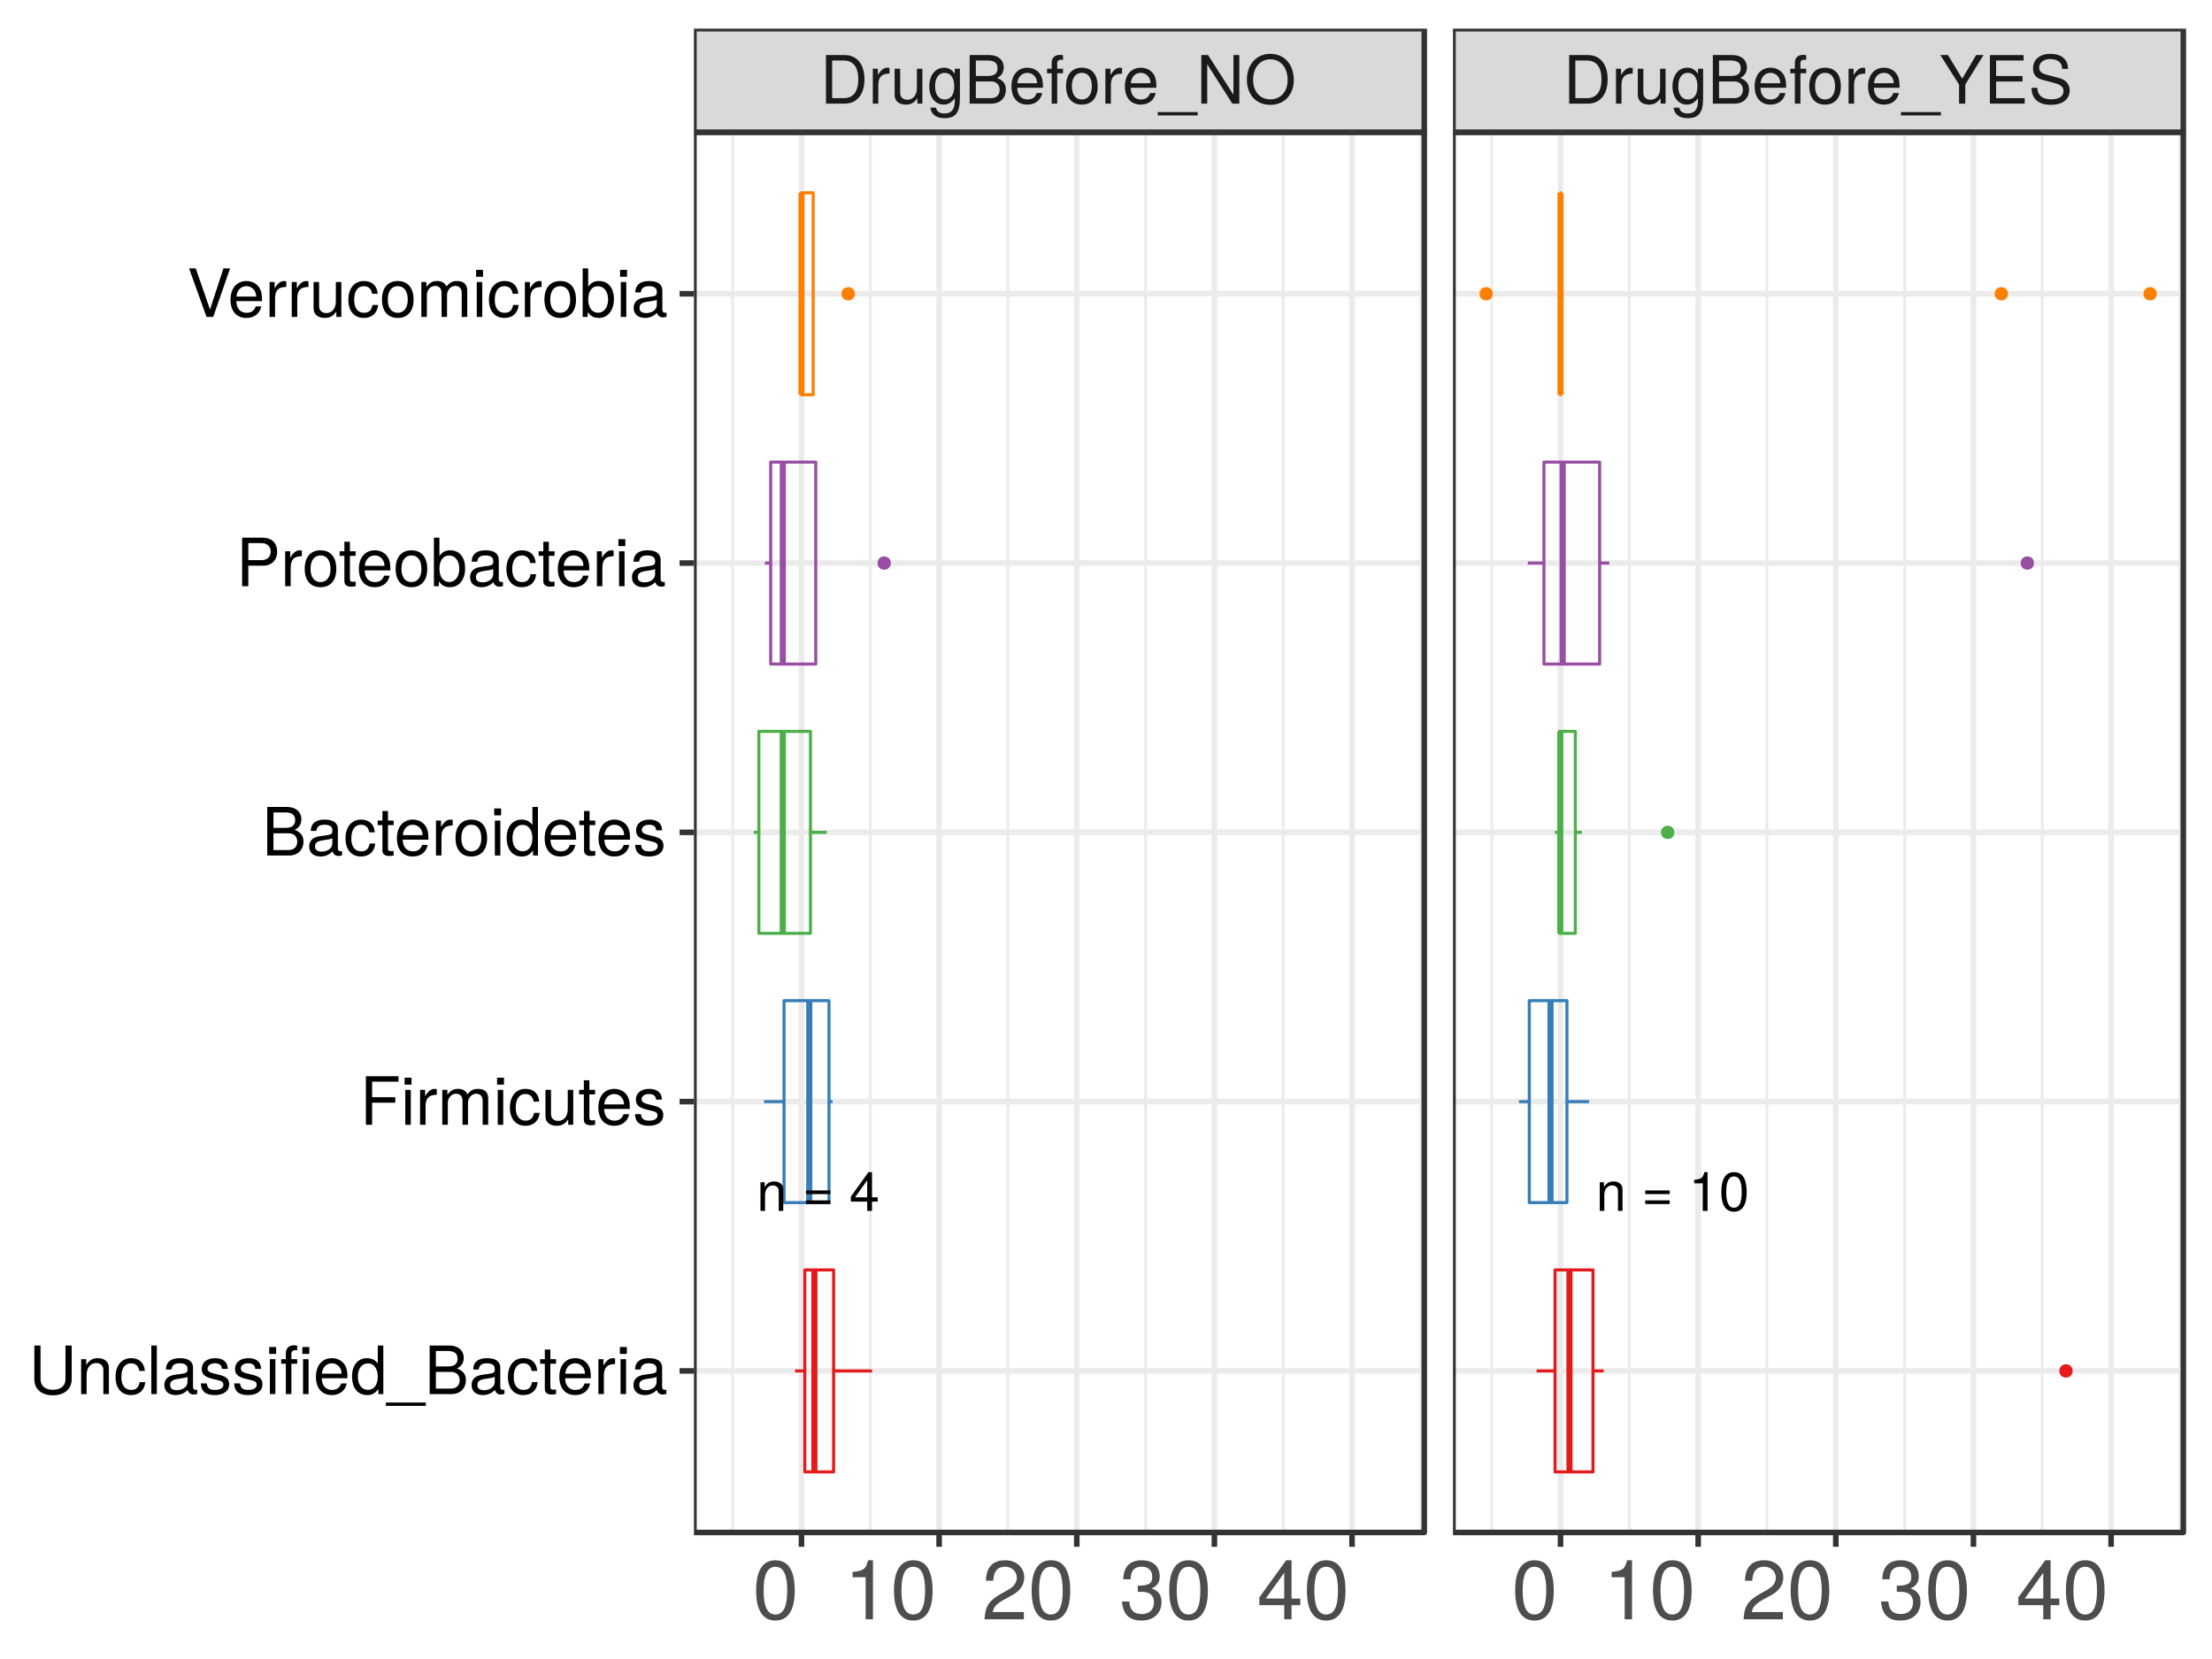 <?xml version="1.0" encoding="UTF-8"?>
<svg xmlns="http://www.w3.org/2000/svg" xmlns:xlink="http://www.w3.org/1999/xlink" width="768pt" height="576pt" viewBox="0 0 768 576" version="1.1">
<defs>
<g>
<symbol overflow="visible" id="glyph0-0">
<path style="stroke:none;" d=""/>
</symbol>
<symbol overflow="visible" id="glyph0-1">
<path style="stroke:none;" d="M 9.234 0 L 9.234 -7.516 C 9.234 -9.156 8 -10.219 6.094 -10.219 C 4.609 -10.219 3.656 -9.656 2.781 -8.266 L 2.781 -9.938 L 1.328 -9.938 L 1.328 0 L 2.906 0 L 2.906 -5.484 C 2.906 -7.516 4 -8.844 5.609 -8.844 C 6.859 -8.844 7.656 -8.078 7.656 -6.891 L 7.656 0 Z M 9.234 0 "/>
</symbol>
<symbol overflow="visible" id="glyph0-2">
<path style="stroke:none;" d=""/>
</symbol>
<symbol overflow="visible" id="glyph0-3">
<path style="stroke:none;" d="M 9.781 -5.828 L 9.781 -7.109 L 1.297 -7.109 L 1.297 -5.828 Z M 9.781 -2.375 L 9.781 -3.656 L 1.297 -3.656 L 1.297 -2.375 Z M 9.781 -2.375 "/>
</symbol>
<symbol overflow="visible" id="glyph0-4">
<path style="stroke:none;" d="M 9.859 -3.219 L 9.859 -4.719 L 7.875 -4.719 L 7.875 -13.453 L 6.641 -13.453 L 0.531 -4.984 L 0.531 -3.219 L 6.203 -3.219 L 6.203 0 L 7.875 0 L 7.875 -3.219 Z M 6.203 -4.719 L 1.984 -4.719 L 6.203 -10.609 Z M 6.203 -4.719 "/>
</symbol>
<symbol overflow="visible" id="glyph0-5">
<path style="stroke:none;" d="M 6.578 0 L 6.578 -13.453 L 5.484 -13.453 C 4.891 -11.375 4.516 -11.094 1.938 -10.781 L 1.938 -9.578 L 4.906 -9.578 L 4.906 0 Z M 6.578 0 "/>
</symbol>
<symbol overflow="visible" id="glyph0-6">
<path style="stroke:none;" d="M 9.625 -6.469 C 9.625 -11.141 8.141 -13.453 5.219 -13.453 C 2.312 -13.453 0.812 -11.094 0.812 -6.578 C 0.812 -2.047 2.328 0.281 5.219 0.281 C 8.062 0.281 9.625 -2.047 9.625 -6.469 Z M 7.906 -6.625 C 7.906 -2.812 7.031 -1.094 5.172 -1.094 C 3.422 -1.094 2.516 -2.891 2.516 -6.562 C 2.516 -10.25 3.422 -11.969 5.219 -11.969 C 7.016 -11.969 7.906 -10.219 7.906 -6.625 Z M 7.906 -6.625 "/>
</symbol>
<symbol overflow="visible" id="glyph1-0">
<path style="stroke:none;" d=""/>
</symbol>
<symbol overflow="visible" id="glyph1-1">
<path style="stroke:none;" d="M 15.422 -8.438 C 15.422 -13.672 12.828 -16.859 8.562 -16.859 L 2.062 -16.859 L 2.062 0 L 8.562 0 C 12.812 0 15.422 -3.188 15.422 -8.438 Z M 13.281 -8.422 C 13.281 -4.156 11.516 -1.891 8.188 -1.891 L 4.203 -1.891 L 4.203 -14.969 L 8.188 -14.969 C 11.516 -14.969 13.281 -12.719 13.281 -8.422 Z M 13.281 -8.422 "/>
</symbol>
<symbol overflow="visible" id="glyph1-2">
<path style="stroke:none;" d="M 7.422 -10.422 L 7.422 -12.391 C 7.094 -12.438 6.938 -12.469 6.688 -12.469 C 5.438 -12.469 4.484 -11.719 3.375 -9.922 L 3.375 -12.125 L 1.625 -12.125 L 1.625 0 L 3.531 0 L 3.531 -6.297 C 3.531 -9.016 4.438 -10.391 7.422 -10.422 Z M 7.422 -10.422 "/>
</symbol>
<symbol overflow="visible" id="glyph1-3">
<path style="stroke:none;" d="M 11.141 0 L 11.141 -12.125 L 9.234 -12.125 L 9.234 -5.438 C 9.234 -2.953 7.938 -1.344 5.922 -1.344 C 4.391 -1.344 3.422 -2.266 3.422 -3.719 L 3.422 -12.125 L 1.5 -12.125 L 1.5 -2.953 C 1.5 -0.953 3 0.344 5.359 0.344 C 7.141 0.344 8.281 -0.281 9.406 -1.875 L 9.406 0 Z M 11.141 0 "/>
</symbol>
<symbol overflow="visible" id="glyph1-4">
<path style="stroke:none;" d="M 11.312 -1.984 L 11.312 -12.125 L 9.531 -12.125 L 9.531 -10.359 C 8.562 -11.797 7.375 -12.469 5.828 -12.469 C 2.75 -12.469 0.672 -9.875 0.672 -5.938 C 0.672 -2.125 2.828 0.344 5.672 0.344 C 7.188 0.344 8.25 -0.297 9.531 -1.828 L 9.531 -1.016 C 9.531 2.203 8.203 3.422 5.969 3.422 C 4.438 3.422 3.266 2.875 3.031 1.391 L 1.062 1.391 C 1.266 3.672 3.047 5.047 5.891 5.047 C 9.688 5.047 11.312 3.359 11.312 -1.984 Z M 9.344 -5.984 C 9.344 -3.094 8.094 -1.438 6.062 -1.438 C 3.953 -1.438 2.688 -3.125 2.688 -6.062 C 2.688 -8.969 3.984 -10.688 6.031 -10.688 C 8.109 -10.688 9.344 -8.922 9.344 -5.984 Z M 9.344 -5.984 "/>
</symbol>
<symbol overflow="visible" id="glyph1-5">
<path style="stroke:none;" d="M 14.406 -4.812 C 14.406 -6.844 13.484 -8.078 11.328 -8.906 C 12.859 -9.625 13.672 -10.875 13.672 -12.578 C 13.672 -15.031 11.859 -16.859 8.672 -16.859 L 1.828 -16.859 L 1.828 0 L 9.438 0 C 12.469 0 14.406 -2.031 14.406 -4.812 Z M 11.516 -12.281 C 11.516 -10.562 10.516 -9.594 8.141 -9.594 L 3.984 -9.594 L 3.984 -14.969 L 8.141 -14.969 C 10.516 -14.969 11.516 -13.984 11.516 -12.281 Z M 12.25 -4.781 C 12.25 -3.172 11.266 -1.891 9.234 -1.891 L 3.984 -1.891 L 3.984 -7.703 L 9.234 -7.703 C 11.266 -7.703 12.25 -6.422 12.25 -4.781 Z M 12.25 -4.781 "/>
</symbol>
<symbol overflow="visible" id="glyph1-6">
<path style="stroke:none;" d="M 11.859 -5.5 C 11.859 -7.266 11.719 -8.375 11.375 -9.266 C 10.594 -11.266 8.734 -12.469 6.469 -12.469 C 3.094 -12.469 0.922 -9.969 0.922 -5.984 C 0.922 -2.016 3.031 0.344 6.422 0.344 C 9.203 0.344 11.125 -1.219 11.609 -3.672 L 9.672 -3.672 C 9.141 -2.078 8.047 -1.438 6.5 -1.438 C 4.484 -1.438 2.984 -2.734 2.938 -5.5 Z M 9.812 -7.219 C 9.812 -7.219 9.812 -7.125 9.781 -7.078 L 2.984 -7.078 C 3.141 -9.234 4.516 -10.688 6.453 -10.688 C 8.344 -10.688 9.812 -9.109 9.812 -7.219 Z M 9.812 -7.219 "/>
</symbol>
<symbol overflow="visible" id="glyph1-7">
<path style="stroke:none;" d="M 5.969 -10.547 L 5.969 -12.125 L 3.953 -12.125 L 3.953 -14.016 C 3.953 -14.828 4.422 -15.234 5.297 -15.234 C 5.453 -15.234 5.531 -15.234 5.969 -15.219 L 5.969 -16.812 C 5.531 -16.906 5.266 -16.922 4.875 -16.922 C 3.094 -16.922 2.031 -15.906 2.031 -14.172 L 2.031 -12.125 L 0.422 -12.125 L 0.422 -10.547 L 2.031 -10.547 L 2.031 0 L 3.953 0 L 3.953 -10.547 Z M 5.969 -10.547 "/>
</symbol>
<symbol overflow="visible" id="glyph1-8">
<path style="stroke:none;" d="M 11.797 -5.969 C 11.797 -10.156 9.781 -12.469 6.297 -12.469 C 2.891 -12.469 0.828 -10.125 0.828 -6.062 C 0.828 -1.984 2.875 0.344 6.312 0.344 C 9.719 0.344 11.797 -1.984 11.797 -5.969 Z M 9.781 -5.984 C 9.781 -3.141 8.438 -1.438 6.312 -1.438 C 4.156 -1.438 2.844 -3.125 2.844 -6.062 C 2.844 -8.969 4.156 -10.688 6.312 -10.688 C 8.484 -10.688 9.781 -9 9.781 -5.984 Z M 9.781 -5.984 "/>
</symbol>
<symbol overflow="visible" id="glyph1-9">
<path style="stroke:none;" d="M 13.359 4.094 L 13.359 2.938 L -0.516 2.938 L -0.516 4.094 Z M 13.359 4.094 "/>
</symbol>
<symbol overflow="visible" id="glyph1-10">
<path style="stroke:none;" d="M 14.938 0 L 14.938 -16.859 L 12.906 -16.859 L 12.906 -3.078 L 4.094 -16.859 L 1.75 -16.859 L 1.75 0 L 3.797 0 L 3.797 -13.672 L 12.516 0 Z M 14.938 0 "/>
</symbol>
<symbol overflow="visible" id="glyph1-11">
<path style="stroke:none;" d="M 17.156 -8.156 C 17.156 -13.594 13.938 -17.281 9 -17.281 C 4.156 -17.281 0.875 -13.578 0.875 -8.297 C 0.875 -3.031 4.156 0.422 9.016 0.422 C 13.969 0.422 17.156 -3.219 17.156 -8.156 Z M 15.016 -8.203 C 15.016 -4.141 12.578 -1.484 9.016 -1.484 C 5.438 -1.484 3.031 -4.141 3.031 -8.297 C 3.031 -12.469 5.438 -15.375 9 -15.375 C 12.656 -15.375 15.016 -12.469 15.016 -8.203 Z M 15.016 -8.203 "/>
</symbol>
<symbol overflow="visible" id="glyph1-12">
<path style="stroke:none;" d="M 15.281 -16.859 L 12.719 -16.859 L 7.906 -8.656 L 2.953 -16.859 L 0.297 -16.859 L 6.797 -6.609 L 6.797 0 L 8.953 0 L 8.953 -6.609 Z M 15.281 -16.859 "/>
</symbol>
<symbol overflow="visible" id="glyph1-13">
<path style="stroke:none;" d="M 14.172 0 L 14.172 -1.891 L 4.234 -1.891 L 4.234 -7.672 L 13.406 -7.672 L 13.406 -9.578 L 4.234 -9.578 L 4.234 -14.969 L 13.766 -14.969 L 13.766 -16.859 L 2.078 -16.859 L 2.078 0 Z M 14.172 0 "/>
</symbol>
<symbol overflow="visible" id="glyph1-14">
<path style="stroke:none;" d="M 14.359 -4.625 C 14.359 -6.703 13.062 -8.234 10.781 -8.859 L 6.547 -9.984 C 4.516 -10.516 3.766 -11.188 3.766 -12.484 C 3.766 -14.203 5.266 -15.469 7.531 -15.469 C 10.219 -15.469 11.75 -14.25 11.75 -12.047 L 13.781 -12.047 C 13.781 -15.359 11.5 -17.281 7.609 -17.281 C 3.906 -17.281 1.625 -15.234 1.625 -12.188 C 1.625 -10.125 2.703 -8.828 4.922 -8.25 L 9.109 -7.141 C 11.234 -6.594 12.203 -5.734 12.203 -4.422 C 12.203 -2.562 10.828 -1.484 7.906 -1.484 C 4.719 -1.484 3.141 -3.078 3.141 -5.484 L 1.109 -5.484 C 1.109 -1.5 3.797 0.422 7.766 0.422 C 12.047 0.422 14.359 -1.625 14.359 -4.625 Z M 14.359 -4.625 "/>
</symbol>
<symbol overflow="visible" id="glyph1-15">
<path style="stroke:none;" d="M 14.922 -5.141 L 14.922 -16.859 L 12.766 -16.859 L 12.766 -5.141 C 12.766 -2.875 11.125 -1.484 8.422 -1.484 C 5.891 -1.484 4.109 -2.688 4.109 -5.141 L 4.109 -16.859 L 1.969 -16.859 L 1.969 -5.141 C 1.969 -1.719 4.422 0.422 8.422 0.422 C 12.375 0.422 14.922 -1.75 14.922 -5.141 Z M 14.922 -5.141 "/>
</symbol>
<symbol overflow="visible" id="glyph1-16">
<path style="stroke:none;" d="M 11.266 0 L 11.266 -9.156 C 11.266 -11.172 9.766 -12.469 7.422 -12.469 C 5.625 -12.469 4.469 -11.766 3.406 -10.078 L 3.406 -12.125 L 1.625 -12.125 L 1.625 0 L 3.531 0 L 3.531 -6.688 C 3.531 -9.156 4.875 -10.781 6.844 -10.781 C 8.375 -10.781 9.344 -9.844 9.344 -8.391 L 9.344 0 Z M 11.266 0 "/>
</symbol>
<symbol overflow="visible" id="glyph1-17">
<path style="stroke:none;" d="M 11.031 -4.156 L 9.094 -4.156 C 8.766 -2.219 7.766 -1.438 6.125 -1.438 C 4 -1.438 2.734 -3.078 2.734 -5.938 C 2.734 -8.969 3.984 -10.688 6.078 -10.688 C 7.703 -10.688 8.719 -9.734 8.953 -8.047 L 10.891 -8.047 C 10.656 -11 8.812 -12.469 6.109 -12.469 C 2.844 -12.469 0.719 -9.969 0.719 -5.938 C 0.719 -2.031 2.797 0.344 6.078 0.344 C 8.969 0.344 10.797 -1.391 11.031 -4.156 Z M 11.031 -4.156 "/>
</symbol>
<symbol overflow="visible" id="glyph1-18">
<path style="stroke:none;" d="M 3.484 0 L 3.484 -16.859 L 1.578 -16.859 L 1.578 0 Z M 3.484 0 "/>
</symbol>
<symbol overflow="visible" id="glyph1-19">
<path style="stroke:none;" d="M 12.375 -0.047 L 12.375 -1.5 C 12.156 -1.453 12.078 -1.453 11.953 -1.453 C 11.281 -1.453 10.922 -1.797 10.922 -2.406 L 10.922 -9.156 C 10.922 -11.312 9.344 -12.469 6.359 -12.469 C 3.422 -12.469 1.625 -11.328 1.5 -8.531 L 3.453 -8.531 C 3.609 -10.016 4.484 -10.688 6.297 -10.688 C 8.031 -10.688 9 -10.031 9 -8.875 L 9 -8.375 C 9 -7.562 8.516 -7.219 6.984 -7.031 C 4.25 -6.688 3.844 -6.594 3.094 -6.297 C 1.688 -5.719 0.969 -4.625 0.969 -3.141 C 0.969 -0.953 2.5 0.344 4.953 0.344 C 6.5 0.344 8 -0.297 9.062 -1.438 C 9.266 -0.516 10.109 0.156 11.047 0.156 C 11.453 0.156 11.75 0.109 12.375 -0.047 Z M 9 -4.188 C 9 -2.453 7.234 -1.344 5.359 -1.344 C 3.859 -1.344 2.984 -1.875 2.984 -3.188 C 2.984 -4.469 3.844 -5.016 5.891 -5.312 C 7.938 -5.594 8.344 -5.688 9 -5.984 Z M 9 -4.188 "/>
</symbol>
<symbol overflow="visible" id="glyph1-20">
<path style="stroke:none;" d="M 10.609 -3.406 C 10.609 -5.203 9.594 -6.109 7.188 -6.688 L 5.344 -7.125 C 3.766 -7.5 3.094 -8 3.094 -8.859 C 3.094 -9.969 4.094 -10.688 5.672 -10.688 C 7.219 -10.688 8.047 -10.016 8.094 -8.734 L 10.125 -8.734 C 10.109 -11.125 8.531 -12.469 5.734 -12.469 C 2.906 -12.469 1.094 -11 1.094 -8.766 C 1.094 -6.875 2.062 -5.969 4.922 -5.266 L 6.734 -4.828 C 8.078 -4.516 8.609 -4.109 8.609 -3.234 C 8.609 -2.109 7.469 -1.438 5.781 -1.438 C 4.047 -1.438 3.078 -1.844 2.828 -3.703 L 0.781 -3.703 C 0.875 -0.906 2.453 0.344 5.625 0.344 C 8.672 0.344 10.609 -1.062 10.609 -3.406 Z M 10.609 -3.406 "/>
</symbol>
<symbol overflow="visible" id="glyph1-21">
<path style="stroke:none;" d="M 3.531 0 L 3.531 -12.125 L 1.625 -12.125 L 1.625 0 Z M 3.797 -13.938 L 3.797 -16.344 L 1.391 -16.344 L 1.391 -13.938 Z M 3.797 -13.938 "/>
</symbol>
<symbol overflow="visible" id="glyph1-22">
<path style="stroke:none;" d="M 5.969 -10.547 L 5.969 -12.125 L 3.953 -12.125 L 3.953 -14.016 C 3.953 -14.828 4.422 -15.234 5.297 -15.234 C 5.453 -15.234 5.531 -15.234 5.969 -15.219 L 5.969 -16.812 C 5.531 -16.906 5.266 -16.922 4.875 -16.922 C 3.094 -16.922 2.031 -15.906 2.031 -14.172 L 2.031 -12.125 L 0.422 -12.125 L 0.422 -10.547 L 2.031 -10.547 L 2.031 0 L 3.953 0 L 3.953 -10.547 Z M 9.922 0 L 9.922 -12.125 L 8 -12.125 L 8 0 Z M 10.172 -13.938 L 10.172 -16.344 L 7.766 -16.344 L 7.766 -13.938 Z M 10.172 -13.938 "/>
</symbol>
<symbol overflow="visible" id="glyph1-23">
<path style="stroke:none;" d="M 11.453 0 L 11.453 -16.859 L 9.531 -16.859 L 9.531 -10.594 C 8.719 -11.812 7.422 -12.469 5.797 -12.469 C 2.656 -12.469 0.594 -10.031 0.594 -6.172 C 0.594 -2.078 2.609 0.344 5.875 0.344 C 7.531 0.344 8.688 -0.281 9.734 -1.781 L 9.734 0 Z M 9.531 -6.016 C 9.531 -3.219 8.188 -1.453 6.156 -1.453 C 4.031 -1.453 2.609 -3.234 2.609 -6.062 C 2.609 -8.875 4.031 -10.656 6.125 -10.656 C 8.203 -10.656 9.531 -8.812 9.531 -6.016 Z M 9.531 -6.016 "/>
</symbol>
<symbol overflow="visible" id="glyph1-24">
<path style="stroke:none;" d="M 5.875 0 L 5.875 -1.625 C 5.625 -1.547 5.312 -1.531 4.953 -1.531 C 4.109 -1.531 3.891 -1.75 3.891 -2.609 L 3.891 -10.547 L 5.875 -10.547 L 5.875 -12.125 L 3.891 -12.125 L 3.891 -15.453 L 1.969 -15.453 L 1.969 -12.125 L 0.328 -12.125 L 0.328 -10.547 L 1.969 -10.547 L 1.969 -1.75 C 1.969 -0.531 2.797 0.156 4.297 0.156 C 4.766 0.156 5.219 0.109 5.875 0 Z M 5.875 0 "/>
</symbol>
<symbol overflow="visible" id="glyph1-25">
<path style="stroke:none;" d="M 13.391 -14.969 L 13.391 -16.859 L 2.078 -16.859 L 2.078 0 L 4.234 0 L 4.234 -7.672 L 12.281 -7.672 L 12.281 -9.578 L 4.234 -9.578 L 4.234 -14.969 Z M 13.391 -14.969 "/>
</symbol>
<symbol overflow="visible" id="glyph1-26">
<path style="stroke:none;" d="M 17.578 0 L 17.578 -9.094 C 17.578 -11.266 16.375 -12.469 14.109 -12.469 C 12.484 -12.469 11.516 -11.984 10.391 -10.609 C 9.672 -11.906 8.688 -12.469 7.125 -12.469 C 5.5 -12.469 4.438 -11.859 3.406 -10.406 L 3.406 -12.125 L 1.641 -12.125 L 1.641 0 L 3.562 0 L 3.562 -7.609 C 3.562 -9.359 4.828 -10.781 6.406 -10.781 C 7.844 -10.781 8.656 -9.891 8.656 -8.344 L 8.656 0 L 10.562 0 L 10.562 -7.609 C 10.562 -9.359 11.859 -10.781 13.438 -10.781 C 14.844 -10.781 15.656 -9.875 15.656 -8.344 L 15.656 0 Z M 17.578 0 "/>
</symbol>
<symbol overflow="visible" id="glyph1-27">
<path style="stroke:none;" d="M 14.266 -11.906 C 14.266 -15.078 12.391 -16.859 9.062 -16.859 L 2.109 -16.859 L 2.109 0 L 4.25 0 L 4.25 -7.141 L 9.547 -7.141 C 12.328 -7.141 14.266 -9.109 14.266 -11.906 Z M 12.031 -12 C 12.031 -10.156 10.797 -9.047 8.734 -9.047 L 4.25 -9.047 L 4.25 -14.969 L 8.734 -14.969 C 10.797 -14.969 12.031 -13.859 12.031 -12 Z M 12.031 -12 "/>
</symbol>
<symbol overflow="visible" id="glyph1-28">
<path style="stroke:none;" d="M 12.094 -6.203 C 12.094 -10.125 10.109 -12.469 6.922 -12.469 C 5.25 -12.469 4.062 -11.844 3.172 -10.469 L 3.172 -16.859 L 1.25 -16.859 L 1.25 0 L 2.984 0 L 2.984 -1.734 C 3.906 -0.328 5.141 0.344 6.828 0.344 C 10.016 0.344 12.094 -2.266 12.094 -6.203 Z M 10.078 -6.078 C 10.078 -3.328 8.656 -1.453 6.547 -1.453 C 4.516 -1.453 3.172 -3.312 3.172 -6.062 C 3.172 -8.906 4.516 -10.75 6.547 -10.656 C 8.688 -10.656 10.078 -8.781 10.078 -6.078 Z M 10.078 -6.078 "/>
</symbol>
<symbol overflow="visible" id="glyph1-29">
<path style="stroke:none;" d="M 14.922 -16.859 L 12.625 -16.859 L 7.953 -2.594 L 3 -16.859 L 0.688 -16.859 L 6.75 0 L 9.062 0 Z M 14.922 -16.859 "/>
</symbol>
<symbol overflow="visible" id="glyph2-0">
<path style="stroke:none;" d=""/>
</symbol>
<symbol overflow="visible" id="glyph2-1">
<path style="stroke:none;" d="M 14.656 -9.859 C 14.656 -16.969 12.406 -20.5 7.953 -20.5 C 3.531 -20.5 1.25 -16.906 1.25 -10.031 C 1.25 -3.125 3.562 0.438 7.953 0.438 C 12.281 0.438 14.656 -3.125 14.656 -9.859 Z M 12.047 -10.094 C 12.047 -4.281 10.719 -1.672 7.891 -1.672 C 5.203 -1.672 3.844 -4.391 3.844 -10 C 3.844 -15.609 5.203 -18.234 7.953 -18.234 C 10.703 -18.234 12.047 -15.578 12.047 -10.094 Z M 12.047 -10.094 "/>
</symbol>
<symbol overflow="visible" id="glyph2-2">
<path style="stroke:none;" d="M 10.031 0 L 10.031 -20.5 L 8.359 -20.5 C 7.453 -17.344 6.875 -16.906 2.953 -16.422 L 2.953 -14.594 L 7.484 -14.594 L 7.484 0 Z M 10.031 0 "/>
</symbol>
<symbol overflow="visible" id="glyph2-3">
<path style="stroke:none;" d="M 14.766 -14.484 C 14.766 -17.953 12.078 -20.5 8.203 -20.5 C 4.016 -20.5 1.594 -18.359 1.453 -13.391 L 3.984 -13.391 C 4.188 -16.828 5.609 -18.266 8.125 -18.266 C 10.438 -18.266 12.172 -16.625 12.172 -14.422 C 12.172 -12.812 11.219 -11.422 9.391 -10.375 L 6.734 -8.875 C 2.453 -6.453 1.219 -4.516 0.984 0 L 14.625 0 L 14.625 -2.516 L 3.844 -2.516 C 4.109 -4.188 5.031 -5.266 7.547 -6.734 L 10.438 -8.297 C 13.297 -9.828 14.766 -11.969 14.766 -14.484 Z M 14.766 -14.484 "/>
</symbol>
<symbol overflow="visible" id="glyph2-4">
<path style="stroke:none;" d="M 14.625 -5.953 C 14.625 -8.438 13.609 -9.891 11.156 -10.719 C 13.062 -11.469 14.016 -12.812 14.016 -14.859 C 14.016 -18.391 11.672 -20.5 7.781 -20.5 C 3.641 -20.5 1.453 -18.234 1.359 -13.875 L 3.906 -13.875 C 3.953 -16.906 5.203 -18.266 7.812 -18.266 C 10.062 -18.266 11.422 -16.938 11.422 -14.766 C 11.422 -12.578 10.469 -11.672 6.391 -11.672 L 6.391 -9.547 L 7.781 -9.547 C 10.578 -9.547 12.031 -8.203 12.031 -5.922 C 12.031 -3.359 10.438 -1.828 7.781 -1.828 C 5 -1.828 3.641 -3.203 3.469 -6.188 L 0.922 -6.188 C 1.25 -1.625 3.5 0.438 7.688 0.438 C 11.906 0.438 14.625 -2.078 14.625 -5.953 Z M 14.625 -5.953 "/>
</symbol>
<symbol overflow="visible" id="glyph2-5">
<path style="stroke:none;" d="M 15.031 -4.922 L 15.031 -7.203 L 12 -7.203 L 12 -20.5 L 10.125 -20.5 L 0.812 -7.609 L 0.812 -4.922 L 9.453 -4.922 L 9.453 0 L 12 0 L 12 -4.922 Z M 9.453 -7.203 L 3.031 -7.203 L 9.453 -16.156 Z M 9.453 -7.203 "/>
</symbol>
</g>
<clipPath id="clip1">
  <path d="M 240.93 45.902 L 495 45.902 L 495 533 L 240.93 533 Z M 240.93 45.902 "/>
</clipPath>
<clipPath id="clip2">
  <path d="M 253 45.902 L 255 45.902 L 255 533 L 253 533 Z M 253 45.902 "/>
</clipPath>
<clipPath id="clip3">
  <path d="M 301 45.902 L 303 45.902 L 303 533 L 301 533 Z M 301 45.902 "/>
</clipPath>
<clipPath id="clip4">
  <path d="M 349 45.902 L 351 45.902 L 351 533 L 349 533 Z M 349 45.902 "/>
</clipPath>
<clipPath id="clip5">
  <path d="M 397 45.902 L 399 45.902 L 399 533 L 397 533 Z M 397 45.902 "/>
</clipPath>
<clipPath id="clip6">
  <path d="M 445 45.902 L 447 45.902 L 447 533 L 445 533 Z M 445 45.902 "/>
</clipPath>
<clipPath id="clip7">
  <path d="M 492 45.902 L 494 45.902 L 494 533 L 492 533 Z M 492 45.902 "/>
</clipPath>
<clipPath id="clip8">
  <path d="M 240.93 475 L 495.504 475 L 495.504 477 L 240.93 477 Z M 240.93 475 "/>
</clipPath>
<clipPath id="clip9">
  <path d="M 240.93 381 L 495.504 381 L 495.504 384 L 240.93 384 Z M 240.93 381 "/>
</clipPath>
<clipPath id="clip10">
  <path d="M 240.93 288 L 495.504 288 L 495.504 290 L 240.93 290 Z M 240.93 288 "/>
</clipPath>
<clipPath id="clip11">
  <path d="M 240.93 194 L 495.504 194 L 495.504 197 L 240.93 197 Z M 240.93 194 "/>
</clipPath>
<clipPath id="clip12">
  <path d="M 240.93 101 L 495.504 101 L 495.504 103 L 240.93 103 Z M 240.93 101 "/>
</clipPath>
<clipPath id="clip13">
  <path d="M 277 45.902 L 280 45.902 L 280 533.07 L 277 533.07 Z M 277 45.902 "/>
</clipPath>
<clipPath id="clip14">
  <path d="M 325 45.902 L 328 45.902 L 328 533.07 L 325 533.07 Z M 325 45.902 "/>
</clipPath>
<clipPath id="clip15">
  <path d="M 372 45.902 L 375 45.902 L 375 533.07 L 372 533.07 Z M 372 45.902 "/>
</clipPath>
<clipPath id="clip16">
  <path d="M 420 45.902 L 423 45.902 L 423 533.07 L 420 533.07 Z M 420 45.902 "/>
</clipPath>
<clipPath id="clip17">
  <path d="M 468 45.902 L 471 45.902 L 471 533.07 L 468 533.07 Z M 468 45.902 "/>
</clipPath>
<clipPath id="clip18">
  <path d="M 240.93 45.902 L 495.504 45.902 L 495.504 533.07 L 240.93 533.07 Z M 240.93 45.902 "/>
</clipPath>
<clipPath id="clip19">
  <path d="M 504.465 45.902 L 759 45.902 L 759 533 L 504.465 533 Z M 504.465 45.902 "/>
</clipPath>
<clipPath id="clip20">
  <path d="M 517 45.902 L 519 45.902 L 519 533 L 517 533 Z M 517 45.902 "/>
</clipPath>
<clipPath id="clip21">
  <path d="M 565 45.902 L 567 45.902 L 567 533 L 565 533 Z M 565 45.902 "/>
</clipPath>
<clipPath id="clip22">
  <path d="M 613 45.902 L 614 45.902 L 614 533 L 613 533 Z M 613 45.902 "/>
</clipPath>
<clipPath id="clip23">
  <path d="M 660 45.902 L 662 45.902 L 662 533 L 660 533 Z M 660 45.902 "/>
</clipPath>
<clipPath id="clip24">
  <path d="M 708 45.902 L 710 45.902 L 710 533 L 708 533 Z M 708 45.902 "/>
</clipPath>
<clipPath id="clip25">
  <path d="M 756 45.902 L 758 45.902 L 758 533 L 756 533 Z M 756 45.902 "/>
</clipPath>
<clipPath id="clip26">
  <path d="M 504.465 475 L 759.039 475 L 759.039 477 L 504.465 477 Z M 504.465 475 "/>
</clipPath>
<clipPath id="clip27">
  <path d="M 504.465 381 L 759.039 381 L 759.039 384 L 504.465 384 Z M 504.465 381 "/>
</clipPath>
<clipPath id="clip28">
  <path d="M 504.465 288 L 759.039 288 L 759.039 290 L 504.465 290 Z M 504.465 288 "/>
</clipPath>
<clipPath id="clip29">
  <path d="M 504.465 194 L 759.039 194 L 759.039 197 L 504.465 197 Z M 504.465 194 "/>
</clipPath>
<clipPath id="clip30">
  <path d="M 504.465 101 L 759.039 101 L 759.039 103 L 504.465 103 Z M 504.465 101 "/>
</clipPath>
<clipPath id="clip31">
  <path d="M 540 45.902 L 543 45.902 L 543 533.07 L 540 533.07 Z M 540 45.902 "/>
</clipPath>
<clipPath id="clip32">
  <path d="M 588 45.902 L 591 45.902 L 591 533.07 L 588 533.07 Z M 588 45.902 "/>
</clipPath>
<clipPath id="clip33">
  <path d="M 636 45.902 L 639 45.902 L 639 533.07 L 636 533.07 Z M 636 45.902 "/>
</clipPath>
<clipPath id="clip34">
  <path d="M 684 45.902 L 687 45.902 L 687 533.07 L 684 533.07 Z M 684 45.902 "/>
</clipPath>
<clipPath id="clip35">
  <path d="M 731 45.902 L 734 45.902 L 734 533.07 L 731 533.07 Z M 731 45.902 "/>
</clipPath>
<clipPath id="clip36">
  <path d="M 504.465 45.902 L 759.039 45.902 L 759.039 533.07 L 504.465 533.07 Z M 504.465 45.902 "/>
</clipPath>
<clipPath id="clip37">
  <path d="M 240.93 9.961 L 495 9.961 L 495 46 L 240.93 46 Z M 240.93 9.961 "/>
</clipPath>
<clipPath id="clip38">
  <path d="M 240.93 9.961 L 495.504 9.961 L 495.504 46.902 L 240.93 46.902 Z M 240.93 9.961 "/>
</clipPath>
<clipPath id="clip39">
  <path d="M 504.465 9.961 L 759 9.961 L 759 46 L 504.465 46 Z M 504.465 9.961 "/>
</clipPath>
<clipPath id="clip40">
  <path d="M 504.465 9.961 L 759.039 9.961 L 759.039 46.902 L 504.465 46.902 Z M 504.465 9.961 "/>
</clipPath>
</defs>
<g id="surface5934">
<rect x="0" y="0" width="768" height="576" style="fill:rgb(100%,100%,100%);fill-opacity:1;stroke:none;"/>
<rect x="0" y="0" width="768" height="576" style="fill:rgb(100%,100%,100%);fill-opacity:1;stroke:none;"/>
<path style="fill:none;stroke-width:1.94;stroke-linecap:round;stroke-linejoin:round;stroke:rgb(100%,100%,100%);stroke-opacity:1;stroke-miterlimit:10;" d="M 0 576 L 768 576 L 768 0 L 0 0 Z M 0 576 "/>
<g clip-path="url(#clip1)" clip-rule="nonzero">
<path style=" stroke:none;fill-rule:nonzero;fill:rgb(100%,100%,100%);fill-opacity:1;" d="M 240.93 532.07 L 494.504 532.07 L 494.504 45.902 L 240.93 45.902 Z M 240.93 532.07 "/>
</g>
<g clip-path="url(#clip2)" clip-rule="nonzero">
<path style="fill:none;stroke-width:0.97;stroke-linecap:butt;stroke-linejoin:round;stroke:rgb(92.157%,92.157%,92.157%);stroke-opacity:1;stroke-miterlimit:10;" d="M 254.383 532.07 L 254.383 45.902 "/>
</g>
<g clip-path="url(#clip3)" clip-rule="nonzero">
<path style="fill:none;stroke-width:0.97;stroke-linecap:butt;stroke-linejoin:round;stroke:rgb(92.157%,92.157%,92.157%);stroke-opacity:1;stroke-miterlimit:10;" d="M 302.172 532.07 L 302.172 45.902 "/>
</g>
<g clip-path="url(#clip4)" clip-rule="nonzero">
<path style="fill:none;stroke-width:0.97;stroke-linecap:butt;stroke-linejoin:round;stroke:rgb(92.157%,92.157%,92.157%);stroke-opacity:1;stroke-miterlimit:10;" d="M 349.957 532.07 L 349.957 45.902 "/>
</g>
<g clip-path="url(#clip5)" clip-rule="nonzero">
<path style="fill:none;stroke-width:0.97;stroke-linecap:butt;stroke-linejoin:round;stroke:rgb(92.157%,92.157%,92.157%);stroke-opacity:1;stroke-miterlimit:10;" d="M 397.742 532.07 L 397.742 45.902 "/>
</g>
<g clip-path="url(#clip6)" clip-rule="nonzero">
<path style="fill:none;stroke-width:0.97;stroke-linecap:butt;stroke-linejoin:round;stroke:rgb(92.157%,92.157%,92.157%);stroke-opacity:1;stroke-miterlimit:10;" d="M 445.531 532.07 L 445.531 45.902 "/>
</g>
<g clip-path="url(#clip7)" clip-rule="nonzero">
<path style="fill:none;stroke-width:0.97;stroke-linecap:butt;stroke-linejoin:round;stroke:rgb(92.157%,92.157%,92.157%);stroke-opacity:1;stroke-miterlimit:10;" d="M 493.316 532.07 L 493.316 45.902 "/>
</g>
<g clip-path="url(#clip8)" clip-rule="nonzero">
<path style="fill:none;stroke-width:1.94;stroke-linecap:butt;stroke-linejoin:round;stroke:rgb(92.157%,92.157%,92.157%);stroke-opacity:1;stroke-miterlimit:10;" d="M 240.93 475.977 L 494.5 475.977 "/>
</g>
<g clip-path="url(#clip9)" clip-rule="nonzero">
<path style="fill:none;stroke-width:1.94;stroke-linecap:butt;stroke-linejoin:round;stroke:rgb(92.157%,92.157%,92.157%);stroke-opacity:1;stroke-miterlimit:10;" d="M 240.93 382.48 L 494.5 382.48 "/>
</g>
<g clip-path="url(#clip10)" clip-rule="nonzero">
<path style="fill:none;stroke-width:1.94;stroke-linecap:butt;stroke-linejoin:round;stroke:rgb(92.157%,92.157%,92.157%);stroke-opacity:1;stroke-miterlimit:10;" d="M 240.93 288.988 L 494.5 288.988 "/>
</g>
<g clip-path="url(#clip11)" clip-rule="nonzero">
<path style="fill:none;stroke-width:1.94;stroke-linecap:butt;stroke-linejoin:round;stroke:rgb(92.157%,92.157%,92.157%);stroke-opacity:1;stroke-miterlimit:10;" d="M 240.93 195.492 L 494.5 195.492 "/>
</g>
<g clip-path="url(#clip12)" clip-rule="nonzero">
<path style="fill:none;stroke-width:1.94;stroke-linecap:butt;stroke-linejoin:round;stroke:rgb(92.157%,92.157%,92.157%);stroke-opacity:1;stroke-miterlimit:10;" d="M 240.93 102 L 494.5 102 "/>
</g>
<g clip-path="url(#clip13)" clip-rule="nonzero">
<path style="fill:none;stroke-width:1.94;stroke-linecap:butt;stroke-linejoin:round;stroke:rgb(92.157%,92.157%,92.157%);stroke-opacity:1;stroke-miterlimit:10;" d="M 278.277 532.07 L 278.277 45.902 "/>
</g>
<g clip-path="url(#clip14)" clip-rule="nonzero">
<path style="fill:none;stroke-width:1.94;stroke-linecap:butt;stroke-linejoin:round;stroke:rgb(92.157%,92.157%,92.157%);stroke-opacity:1;stroke-miterlimit:10;" d="M 326.062 532.07 L 326.062 45.902 "/>
</g>
<g clip-path="url(#clip15)" clip-rule="nonzero">
<path style="fill:none;stroke-width:1.94;stroke-linecap:butt;stroke-linejoin:round;stroke:rgb(92.157%,92.157%,92.157%);stroke-opacity:1;stroke-miterlimit:10;" d="M 373.852 532.07 L 373.852 45.902 "/>
</g>
<g clip-path="url(#clip16)" clip-rule="nonzero">
<path style="fill:none;stroke-width:1.94;stroke-linecap:butt;stroke-linejoin:round;stroke:rgb(92.157%,92.157%,92.157%);stroke-opacity:1;stroke-miterlimit:10;" d="M 421.637 532.07 L 421.637 45.902 "/>
</g>
<g clip-path="url(#clip17)" clip-rule="nonzero">
<path style="fill:none;stroke-width:1.94;stroke-linecap:butt;stroke-linejoin:round;stroke:rgb(92.157%,92.157%,92.157%);stroke-opacity:1;stroke-miterlimit:10;" d="M 469.426 532.07 L 469.426 45.902 "/>
</g>
<path style="fill:none;stroke-width:1.067;stroke-linecap:butt;stroke-linejoin:round;stroke:rgb(89.412%,10.196%,10.98%);stroke-opacity:1;stroke-miterlimit:10;" d="M 289.418 475.977 L 302.801 475.977 "/>
<path style="fill:none;stroke-width:1.067;stroke-linecap:butt;stroke-linejoin:round;stroke:rgb(89.412%,10.196%,10.98%);stroke-opacity:1;stroke-miterlimit:10;" d="M 279.434 475.977 L 276.07 475.977 "/>
<path style="fill:none;stroke-width:1.067;stroke-linecap:round;stroke-linejoin:round;stroke:rgb(89.412%,10.196%,10.98%);stroke-opacity:1;stroke-miterlimit:10;" d="M 289.418 511.035 L 279.434 511.035 L 279.434 440.914 L 289.418 440.914 L 289.418 511.035 "/>
<path style="fill:none;stroke-width:2.134;stroke-linecap:butt;stroke-linejoin:round;stroke:rgb(89.412%,10.196%,10.98%);stroke-opacity:1;stroke-miterlimit:10;" d="M 282.754 511.035 L 282.754 440.914 "/>
<path style="fill:none;stroke-width:1.067;stroke-linecap:butt;stroke-linejoin:round;stroke:rgb(21.569%,49.412%,72.157%);stroke-opacity:1;stroke-miterlimit:10;" d="M 287.824 382.48 L 289.062 382.48 "/>
<path style="fill:none;stroke-width:1.067;stroke-linecap:butt;stroke-linejoin:round;stroke:rgb(21.569%,49.412%,72.157%);stroke-opacity:1;stroke-miterlimit:10;" d="M 272.215 382.48 L 265.254 382.48 "/>
<path style="fill:none;stroke-width:1.067;stroke-linecap:round;stroke-linejoin:round;stroke:rgb(21.569%,49.412%,72.157%);stroke-opacity:1;stroke-miterlimit:10;" d="M 287.824 417.539 L 272.215 417.539 L 272.215 347.422 L 287.824 347.422 L 287.824 417.539 "/>
<path style="fill:none;stroke-width:2.134;stroke-linecap:butt;stroke-linejoin:round;stroke:rgb(21.569%,49.412%,72.157%);stroke-opacity:1;stroke-miterlimit:10;" d="M 280.973 417.539 L 280.973 347.422 "/>
<path style="fill:none;stroke-width:1.067;stroke-linecap:butt;stroke-linejoin:round;stroke:rgb(30.196%,68.627%,29.02%);stroke-opacity:1;stroke-miterlimit:10;" d="M 281.391 288.988 L 287.062 288.988 "/>
<path style="fill:none;stroke-width:1.067;stroke-linecap:butt;stroke-linejoin:round;stroke:rgb(30.196%,68.627%,29.02%);stroke-opacity:1;stroke-miterlimit:10;" d="M 263.477 288.988 L 261.703 288.988 "/>
<path style="fill:none;stroke-width:1.067;stroke-linecap:round;stroke-linejoin:round;stroke:rgb(30.196%,68.627%,29.02%);stroke-opacity:1;stroke-miterlimit:10;" d="M 281.391 324.047 L 263.477 324.047 L 263.477 253.926 L 281.391 253.926 L 281.391 324.047 "/>
<path style="fill:none;stroke-width:2.134;stroke-linecap:butt;stroke-linejoin:round;stroke:rgb(30.196%,68.627%,29.02%);stroke-opacity:1;stroke-miterlimit:10;" d="M 271.781 324.047 L 271.781 253.926 "/>
<path style="fill-rule:nonzero;fill:rgb(59.608%,30.588%,63.922%);fill-opacity:1;stroke-width:0.709;stroke-linecap:round;stroke-linejoin:round;stroke:rgb(59.608%,30.588%,63.922%);stroke-opacity:1;stroke-miterlimit:10;" d="M 308.941 195.492 C 308.941 198.098 305.031 198.098 305.031 195.492 C 305.031 192.887 308.941 192.887 308.941 195.492 "/>
<path style="fill:none;stroke-width:1.067;stroke-linecap:butt;stroke-linejoin:round;stroke:rgb(59.608%,30.588%,63.922%);stroke-opacity:1;stroke-miterlimit:10;" d="M 283.238 195.492 L 283.238 195.492 "/>
<path style="fill:none;stroke-width:1.067;stroke-linecap:butt;stroke-linejoin:round;stroke:rgb(59.608%,30.588%,63.922%);stroke-opacity:1;stroke-miterlimit:10;" d="M 267.578 195.492 L 265.57 195.492 "/>
<path style="fill:none;stroke-width:1.067;stroke-linecap:round;stroke-linejoin:round;stroke:rgb(59.608%,30.588%,63.922%);stroke-opacity:1;stroke-miterlimit:10;" d="M 283.238 230.555 L 267.578 230.555 L 267.578 160.434 L 283.238 160.434 L 283.238 230.555 "/>
<path style="fill:none;stroke-width:2.134;stroke-linecap:butt;stroke-linejoin:round;stroke:rgb(59.608%,30.588%,63.922%);stroke-opacity:1;stroke-miterlimit:10;" d="M 271.785 230.555 L 271.785 160.434 "/>
<path style="fill-rule:nonzero;fill:rgb(100%,49.804%,0%);fill-opacity:1;stroke-width:0.709;stroke-linecap:round;stroke-linejoin:round;stroke:rgb(100%,49.804%,0%);stroke-opacity:1;stroke-miterlimit:10;" d="M 296.449 102 C 296.449 104.605 292.539 104.605 292.539 102 C 292.539 99.395 296.449 99.395 296.449 102 "/>
<path style="fill:none;stroke-width:1.067;stroke-linecap:butt;stroke-linejoin:round;stroke:rgb(100%,49.804%,0%);stroke-opacity:1;stroke-miterlimit:10;" d="M 282.332 102 L 282.332 102 "/>
<path style="fill:none;stroke-width:1.067;stroke-linecap:butt;stroke-linejoin:round;stroke:rgb(100%,49.804%,0%);stroke-opacity:1;stroke-miterlimit:10;" d="M 278.277 102 L 278.277 102 "/>
<path style="fill:none;stroke-width:1.067;stroke-linecap:round;stroke-linejoin:round;stroke:rgb(100%,49.804%,0%);stroke-opacity:1;stroke-miterlimit:10;" d="M 282.332 137.059 L 278.277 137.059 L 278.277 66.938 L 282.332 66.938 L 282.332 137.059 "/>
<path style="fill:none;stroke-width:2.134;stroke-linecap:butt;stroke-linejoin:round;stroke:rgb(100%,49.804%,0%);stroke-opacity:1;stroke-miterlimit:10;" d="M 278.277 137.059 L 278.277 66.938 "/>
<g style="fill:rgb(0%,0%,0%);fill-opacity:1;">
  <use xlink:href="#glyph0-1" x="262.711" y="420.42"/>
  <use xlink:href="#glyph0-2" x="273.258" y="420.42"/>
  <use xlink:href="#glyph0-3" x="278.531" y="420.42"/>
  <use xlink:href="#glyph0-2" x="289.609" y="420.42"/>
  <use xlink:href="#glyph0-4" x="294.883" y="420.42"/>
</g>
<g clip-path="url(#clip18)" clip-rule="nonzero">
<path style="fill:none;stroke-width:1.94;stroke-linecap:round;stroke-linejoin:round;stroke:rgb(20%,20%,20%);stroke-opacity:1;stroke-miterlimit:10;" d="M 240.93 532.07 L 494.504 532.07 L 494.504 45.902 L 240.93 45.902 Z M 240.93 532.07 "/>
</g>
<g clip-path="url(#clip19)" clip-rule="nonzero">
<path style=" stroke:none;fill-rule:nonzero;fill:rgb(100%,100%,100%);fill-opacity:1;" d="M 504.465 532.07 L 758.039 532.07 L 758.039 45.902 L 504.465 45.902 Z M 504.465 532.07 "/>
</g>
<g clip-path="url(#clip20)" clip-rule="nonzero">
<path style="fill:none;stroke-width:0.97;stroke-linecap:butt;stroke-linejoin:round;stroke:rgb(92.157%,92.157%,92.157%);stroke-opacity:1;stroke-miterlimit:10;" d="M 517.918 532.07 L 517.918 45.902 "/>
</g>
<g clip-path="url(#clip21)" clip-rule="nonzero">
<path style="fill:none;stroke-width:0.97;stroke-linecap:butt;stroke-linejoin:round;stroke:rgb(92.157%,92.157%,92.157%);stroke-opacity:1;stroke-miterlimit:10;" d="M 565.707 532.07 L 565.707 45.902 "/>
</g>
<g clip-path="url(#clip22)" clip-rule="nonzero">
<path style="fill:none;stroke-width:0.97;stroke-linecap:butt;stroke-linejoin:round;stroke:rgb(92.157%,92.157%,92.157%);stroke-opacity:1;stroke-miterlimit:10;" d="M 613.492 532.07 L 613.492 45.902 "/>
</g>
<g clip-path="url(#clip23)" clip-rule="nonzero">
<path style="fill:none;stroke-width:0.97;stroke-linecap:butt;stroke-linejoin:round;stroke:rgb(92.157%,92.157%,92.157%);stroke-opacity:1;stroke-miterlimit:10;" d="M 661.277 532.07 L 661.277 45.902 "/>
</g>
<g clip-path="url(#clip24)" clip-rule="nonzero">
<path style="fill:none;stroke-width:0.97;stroke-linecap:butt;stroke-linejoin:round;stroke:rgb(92.157%,92.157%,92.157%);stroke-opacity:1;stroke-miterlimit:10;" d="M 709.066 532.07 L 709.066 45.902 "/>
</g>
<g clip-path="url(#clip25)" clip-rule="nonzero">
<path style="fill:none;stroke-width:0.97;stroke-linecap:butt;stroke-linejoin:round;stroke:rgb(92.157%,92.157%,92.157%);stroke-opacity:1;stroke-miterlimit:10;" d="M 756.852 532.07 L 756.852 45.902 "/>
</g>
<g clip-path="url(#clip26)" clip-rule="nonzero">
<path style="fill:none;stroke-width:1.94;stroke-linecap:butt;stroke-linejoin:round;stroke:rgb(92.157%,92.157%,92.157%);stroke-opacity:1;stroke-miterlimit:10;" d="M 504.465 475.977 L 758.039 475.977 "/>
</g>
<g clip-path="url(#clip27)" clip-rule="nonzero">
<path style="fill:none;stroke-width:1.94;stroke-linecap:butt;stroke-linejoin:round;stroke:rgb(92.157%,92.157%,92.157%);stroke-opacity:1;stroke-miterlimit:10;" d="M 504.465 382.48 L 758.039 382.48 "/>
</g>
<g clip-path="url(#clip28)" clip-rule="nonzero">
<path style="fill:none;stroke-width:1.94;stroke-linecap:butt;stroke-linejoin:round;stroke:rgb(92.157%,92.157%,92.157%);stroke-opacity:1;stroke-miterlimit:10;" d="M 504.465 288.988 L 758.039 288.988 "/>
</g>
<g clip-path="url(#clip29)" clip-rule="nonzero">
<path style="fill:none;stroke-width:1.94;stroke-linecap:butt;stroke-linejoin:round;stroke:rgb(92.157%,92.157%,92.157%);stroke-opacity:1;stroke-miterlimit:10;" d="M 504.465 195.492 L 758.039 195.492 "/>
</g>
<g clip-path="url(#clip30)" clip-rule="nonzero">
<path style="fill:none;stroke-width:1.94;stroke-linecap:butt;stroke-linejoin:round;stroke:rgb(92.157%,92.157%,92.157%);stroke-opacity:1;stroke-miterlimit:10;" d="M 504.465 102 L 758.039 102 "/>
</g>
<g clip-path="url(#clip31)" clip-rule="nonzero">
<path style="fill:none;stroke-width:1.94;stroke-linecap:butt;stroke-linejoin:round;stroke:rgb(92.157%,92.157%,92.157%);stroke-opacity:1;stroke-miterlimit:10;" d="M 541.812 532.07 L 541.812 45.902 "/>
</g>
<g clip-path="url(#clip32)" clip-rule="nonzero">
<path style="fill:none;stroke-width:1.94;stroke-linecap:butt;stroke-linejoin:round;stroke:rgb(92.157%,92.157%,92.157%);stroke-opacity:1;stroke-miterlimit:10;" d="M 589.598 532.07 L 589.598 45.902 "/>
</g>
<g clip-path="url(#clip33)" clip-rule="nonzero">
<path style="fill:none;stroke-width:1.94;stroke-linecap:butt;stroke-linejoin:round;stroke:rgb(92.157%,92.157%,92.157%);stroke-opacity:1;stroke-miterlimit:10;" d="M 637.387 532.07 L 637.387 45.902 "/>
</g>
<g clip-path="url(#clip34)" clip-rule="nonzero">
<path style="fill:none;stroke-width:1.94;stroke-linecap:butt;stroke-linejoin:round;stroke:rgb(92.157%,92.157%,92.157%);stroke-opacity:1;stroke-miterlimit:10;" d="M 685.172 532.07 L 685.172 45.902 "/>
</g>
<g clip-path="url(#clip35)" clip-rule="nonzero">
<path style="fill:none;stroke-width:1.94;stroke-linecap:butt;stroke-linejoin:round;stroke:rgb(92.157%,92.157%,92.157%);stroke-opacity:1;stroke-miterlimit:10;" d="M 732.961 532.07 L 732.961 45.902 "/>
</g>
<path style="fill-rule:nonzero;fill:rgb(89.412%,10.196%,10.98%);fill-opacity:1;stroke-width:0.709;stroke-linecap:round;stroke-linejoin:round;stroke:rgb(89.412%,10.196%,10.98%);stroke-opacity:1;stroke-miterlimit:10;" d="M 719.258 475.977 C 719.258 478.582 715.348 478.582 715.348 475.977 C 715.348 473.367 719.258 473.367 719.258 475.977 "/>
<path style="fill:none;stroke-width:1.067;stroke-linecap:butt;stroke-linejoin:round;stroke:rgb(89.412%,10.196%,10.98%);stroke-opacity:1;stroke-miterlimit:10;" d="M 553.082 475.977 L 556.805 475.977 "/>
<path style="fill:none;stroke-width:1.067;stroke-linecap:butt;stroke-linejoin:round;stroke:rgb(89.412%,10.196%,10.98%);stroke-opacity:1;stroke-miterlimit:10;" d="M 539.914 475.977 L 533.484 475.977 "/>
<path style="fill:none;stroke-width:1.067;stroke-linecap:round;stroke-linejoin:round;stroke:rgb(89.412%,10.196%,10.98%);stroke-opacity:1;stroke-miterlimit:10;" d="M 553.082 511.035 L 539.914 511.035 L 539.914 440.914 L 553.082 440.914 L 553.082 511.035 "/>
<path style="fill:none;stroke-width:2.134;stroke-linecap:butt;stroke-linejoin:round;stroke:rgb(89.412%,10.196%,10.98%);stroke-opacity:1;stroke-miterlimit:10;" d="M 544.918 511.035 L 544.918 440.914 "/>
<path style="fill:none;stroke-width:1.067;stroke-linecap:butt;stroke-linejoin:round;stroke:rgb(21.569%,49.412%,72.157%);stroke-opacity:1;stroke-miterlimit:10;" d="M 544.035 382.48 L 551.727 382.48 "/>
<path style="fill:none;stroke-width:1.067;stroke-linecap:butt;stroke-linejoin:round;stroke:rgb(21.569%,49.412%,72.157%);stroke-opacity:1;stroke-miterlimit:10;" d="M 530.961 382.48 L 527.383 382.48 "/>
<path style="fill:none;stroke-width:1.067;stroke-linecap:round;stroke-linejoin:round;stroke:rgb(21.569%,49.412%,72.157%);stroke-opacity:1;stroke-miterlimit:10;" d="M 544.035 417.539 L 530.961 417.539 L 530.961 347.422 L 544.035 347.422 L 544.035 417.539 "/>
<path style="fill:none;stroke-width:2.134;stroke-linecap:butt;stroke-linejoin:round;stroke:rgb(21.569%,49.412%,72.157%);stroke-opacity:1;stroke-miterlimit:10;" d="M 538.336 417.539 L 538.336 347.422 "/>
<path style="fill-rule:nonzero;fill:rgb(30.196%,68.627%,29.02%);fill-opacity:1;stroke-width:0.709;stroke-linecap:round;stroke-linejoin:round;stroke:rgb(30.196%,68.627%,29.02%);stroke-opacity:1;stroke-miterlimit:10;" d="M 580.965 288.988 C 580.965 291.594 577.055 291.594 577.055 288.988 C 577.055 286.379 580.965 286.379 580.965 288.988 "/>
<path style="fill:none;stroke-width:1.067;stroke-linecap:butt;stroke-linejoin:round;stroke:rgb(30.196%,68.627%,29.02%);stroke-opacity:1;stroke-miterlimit:10;" d="M 546.953 288.988 L 549.203 288.988 "/>
<path style="fill:none;stroke-width:1.067;stroke-linecap:butt;stroke-linejoin:round;stroke:rgb(30.196%,68.627%,29.02%);stroke-opacity:1;stroke-miterlimit:10;" d="M 541.465 288.988 L 539.867 288.988 "/>
<path style="fill:none;stroke-width:1.067;stroke-linecap:round;stroke-linejoin:round;stroke:rgb(30.196%,68.627%,29.02%);stroke-opacity:1;stroke-miterlimit:10;" d="M 546.953 324.047 L 541.465 324.047 L 541.465 253.926 L 546.953 253.926 L 546.953 324.047 "/>
<path style="fill:none;stroke-width:2.134;stroke-linecap:butt;stroke-linejoin:round;stroke:rgb(30.196%,68.627%,29.02%);stroke-opacity:1;stroke-miterlimit:10;" d="M 541.727 324.047 L 541.727 253.926 "/>
<path style="fill-rule:nonzero;fill:rgb(59.608%,30.588%,63.922%);fill-opacity:1;stroke-width:0.709;stroke-linecap:round;stroke-linejoin:round;stroke:rgb(59.608%,30.588%,63.922%);stroke-opacity:1;stroke-miterlimit:10;" d="M 705.844 195.492 C 705.844 198.098 701.934 198.098 701.934 195.492 C 701.934 192.887 705.844 192.887 705.844 195.492 "/>
<path style="fill:none;stroke-width:1.067;stroke-linecap:butt;stroke-linejoin:round;stroke:rgb(59.608%,30.588%,63.922%);stroke-opacity:1;stroke-miterlimit:10;" d="M 555.395 195.492 L 558.754 195.492 "/>
<path style="fill:none;stroke-width:1.067;stroke-linecap:butt;stroke-linejoin:round;stroke:rgb(59.608%,30.588%,63.922%);stroke-opacity:1;stroke-miterlimit:10;" d="M 536.059 195.492 L 530.449 195.492 "/>
<path style="fill:none;stroke-width:1.067;stroke-linecap:round;stroke-linejoin:round;stroke:rgb(59.608%,30.588%,63.922%);stroke-opacity:1;stroke-miterlimit:10;" d="M 555.395 230.555 L 536.059 230.555 L 536.059 160.434 L 555.395 160.434 L 555.395 230.555 "/>
<path style="fill:none;stroke-width:2.134;stroke-linecap:butt;stroke-linejoin:round;stroke:rgb(59.608%,30.588%,63.922%);stroke-opacity:1;stroke-miterlimit:10;" d="M 542.559 230.555 L 542.559 160.434 "/>
<path style="fill-rule:nonzero;fill:rgb(100%,49.804%,0%);fill-opacity:1;stroke-width:0.709;stroke-linecap:round;stroke-linejoin:round;stroke:rgb(100%,49.804%,0%);stroke-opacity:1;stroke-miterlimit:10;" d="M 748.465 102 C 748.465 104.605 744.555 104.605 744.555 102 C 744.555 99.395 748.465 99.395 748.465 102 "/>
<path style="fill-rule:nonzero;fill:rgb(100%,49.804%,0%);fill-opacity:1;stroke-width:0.709;stroke-linecap:round;stroke-linejoin:round;stroke:rgb(100%,49.804%,0%);stroke-opacity:1;stroke-miterlimit:10;" d="M 517.945 102 C 517.945 104.605 514.035 104.605 514.035 102 C 514.035 99.395 517.945 99.395 517.945 102 "/>
<path style="fill-rule:nonzero;fill:rgb(100%,49.804%,0%);fill-opacity:1;stroke-width:0.709;stroke-linecap:round;stroke-linejoin:round;stroke:rgb(100%,49.804%,0%);stroke-opacity:1;stroke-miterlimit:10;" d="M 696.805 102 C 696.805 104.605 692.898 104.605 692.898 102 C 692.898 99.395 696.805 99.395 696.805 102 "/>
<path style="fill:none;stroke-width:1.067;stroke-linecap:butt;stroke-linejoin:round;stroke:rgb(100%,49.804%,0%);stroke-opacity:1;stroke-miterlimit:10;" d="M 541.812 102 L 541.812 102 "/>
<path style="fill:none;stroke-width:1.067;stroke-linecap:butt;stroke-linejoin:round;stroke:rgb(100%,49.804%,0%);stroke-opacity:1;stroke-miterlimit:10;" d="M 541.812 102 L 541.812 102 "/>
<path style="fill:none;stroke-width:1.067;stroke-linecap:round;stroke-linejoin:round;stroke:rgb(100%,49.804%,0%);stroke-opacity:1;stroke-miterlimit:10;" d="M 541.812 137.059 L 541.812 66.938 L 541.812 137.059 "/>
<path style="fill:none;stroke-width:2.134;stroke-linecap:butt;stroke-linejoin:round;stroke:rgb(100%,49.804%,0%);stroke-opacity:1;stroke-miterlimit:10;" d="M 541.812 137.059 L 541.812 66.938 "/>
<g style="fill:rgb(0%,0%,0%);fill-opacity:1;">
  <use xlink:href="#glyph0-1" x="554.105" y="420.42"/>
  <use xlink:href="#glyph0-2" x="564.652" y="420.42"/>
  <use xlink:href="#glyph0-3" x="569.926" y="420.42"/>
  <use xlink:href="#glyph0-2" x="581.004" y="420.42"/>
  <use xlink:href="#glyph0-5" x="586.277" y="420.42"/>
  <use xlink:href="#glyph0-6" x="596.824" y="420.42"/>
</g>
<g clip-path="url(#clip36)" clip-rule="nonzero">
<path style="fill:none;stroke-width:1.94;stroke-linecap:round;stroke-linejoin:round;stroke:rgb(20%,20%,20%);stroke-opacity:1;stroke-miterlimit:10;" d="M 504.465 532.07 L 758.039 532.07 L 758.039 45.902 L 504.465 45.902 Z M 504.465 532.07 "/>
</g>
<g clip-path="url(#clip37)" clip-rule="nonzero">
<path style=" stroke:none;fill-rule:nonzero;fill:rgb(85.098%,85.098%,85.098%);fill-opacity:1;" d="M 240.93 45.902 L 494.504 45.902 L 494.504 9.961 L 240.93 9.961 Z M 240.93 45.902 "/>
</g>
<g clip-path="url(#clip38)" clip-rule="nonzero">
<path style="fill:none;stroke-width:1.94;stroke-linecap:round;stroke-linejoin:round;stroke:rgb(20%,20%,20%);stroke-opacity:1;stroke-miterlimit:10;" d="M 240.93 45.902 L 494.504 45.902 L 494.504 9.961 L 240.93 9.961 Z M 240.93 45.902 "/>
</g>
<g style="fill:rgb(10.196%,10.196%,10.196%);fill-opacity:1;">
  <use xlink:href="#glyph1-1" x="284.715" y="35.976"/>
  <use xlink:href="#glyph1-2" x="301.411" y="35.976"/>
  <use xlink:href="#glyph1-3" x="309.111" y="35.976"/>
  <use xlink:href="#glyph1-4" x="321.969" y="35.976"/>
  <use xlink:href="#glyph1-5" x="334.826" y="35.976"/>
  <use xlink:href="#glyph1-6" x="350.251" y="35.976"/>
  <use xlink:href="#glyph1-7" x="363.108" y="35.976"/>
  <use xlink:href="#glyph1-8" x="369.306" y="35.976"/>
  <use xlink:href="#glyph1-2" x="382.163" y="35.976"/>
  <use xlink:href="#glyph1-6" x="389.632" y="35.976"/>
  <use xlink:href="#glyph1-9" x="402.489" y="35.976"/>
  <use xlink:href="#glyph1-10" x="415.347" y="35.976"/>
  <use xlink:href="#glyph1-11" x="432.043" y="35.976"/>
</g>
<g clip-path="url(#clip39)" clip-rule="nonzero">
<path style=" stroke:none;fill-rule:nonzero;fill:rgb(85.098%,85.098%,85.098%);fill-opacity:1;" d="M 504.465 45.902 L 758.039 45.902 L 758.039 9.961 L 504.465 9.961 Z M 504.465 45.902 "/>
</g>
<g clip-path="url(#clip40)" clip-rule="nonzero">
<path style="fill:none;stroke-width:1.94;stroke-linecap:round;stroke-linejoin:round;stroke:rgb(20%,20%,20%);stroke-opacity:1;stroke-miterlimit:10;" d="M 504.465 45.902 L 758.039 45.902 L 758.039 9.961 L 504.465 9.961 Z M 504.465 45.902 "/>
</g>
<g style="fill:rgb(10.196%,10.196%,10.196%);fill-opacity:1;">
  <use xlink:href="#glyph1-1" x="542.75" y="35.976"/>
  <use xlink:href="#glyph1-2" x="559.446" y="35.976"/>
  <use xlink:href="#glyph1-3" x="567.146" y="35.976"/>
  <use xlink:href="#glyph1-4" x="580.004" y="35.976"/>
  <use xlink:href="#glyph1-5" x="592.861" y="35.976"/>
  <use xlink:href="#glyph1-6" x="608.286" y="35.976"/>
  <use xlink:href="#glyph1-7" x="621.144" y="35.976"/>
  <use xlink:href="#glyph1-8" x="627.341" y="35.976"/>
  <use xlink:href="#glyph1-2" x="640.198" y="35.976"/>
  <use xlink:href="#glyph1-6" x="647.667" y="35.976"/>
  <use xlink:href="#glyph1-9" x="660.524" y="35.976"/>
  <use xlink:href="#glyph1-12" x="673.382" y="35.976"/>
  <use xlink:href="#glyph1-13" x="688.807" y="35.976"/>
  <use xlink:href="#glyph1-14" x="704.231" y="35.976"/>
</g>
<path style="fill:none;stroke-width:1.94;stroke-linecap:butt;stroke-linejoin:round;stroke:rgb(20%,20%,20%);stroke-opacity:1;stroke-miterlimit:10;" d="M 278.277 537.051 L 278.277 532.07 "/>
<path style="fill:none;stroke-width:1.94;stroke-linecap:butt;stroke-linejoin:round;stroke:rgb(20%,20%,20%);stroke-opacity:1;stroke-miterlimit:10;" d="M 326.062 537.051 L 326.062 532.07 "/>
<path style="fill:none;stroke-width:1.94;stroke-linecap:butt;stroke-linejoin:round;stroke:rgb(20%,20%,20%);stroke-opacity:1;stroke-miterlimit:10;" d="M 373.852 537.051 L 373.852 532.07 "/>
<path style="fill:none;stroke-width:1.94;stroke-linecap:butt;stroke-linejoin:round;stroke:rgb(20%,20%,20%);stroke-opacity:1;stroke-miterlimit:10;" d="M 421.637 537.051 L 421.637 532.07 "/>
<path style="fill:none;stroke-width:1.94;stroke-linecap:butt;stroke-linejoin:round;stroke:rgb(20%,20%,20%);stroke-opacity:1;stroke-miterlimit:10;" d="M 469.426 537.051 L 469.426 532.07 "/>
<g style="fill:rgb(30.196%,30.196%,30.196%);fill-opacity:1;">
  <use xlink:href="#glyph2-1" x="261.277" y="562.216"/>
</g>
<g style="fill:rgb(30.196%,30.196%,30.196%);fill-opacity:1;">
  <use xlink:href="#glyph2-2" x="293.062" y="562.216"/>
  <use xlink:href="#glyph2-1" x="309.135" y="562.216"/>
</g>
<g style="fill:rgb(30.196%,30.196%,30.196%);fill-opacity:1;">
  <use xlink:href="#glyph2-3" x="340.852" y="562.216"/>
  <use xlink:href="#glyph2-1" x="356.924" y="562.216"/>
</g>
<g style="fill:rgb(30.196%,30.196%,30.196%);fill-opacity:1;">
  <use xlink:href="#glyph2-4" x="388.637" y="562.216"/>
  <use xlink:href="#glyph2-1" x="404.709" y="562.216"/>
</g>
<g style="fill:rgb(30.196%,30.196%,30.196%);fill-opacity:1;">
  <use xlink:href="#glyph2-5" x="436.426" y="562.216"/>
  <use xlink:href="#glyph2-1" x="452.498" y="562.216"/>
</g>
<path style="fill:none;stroke-width:1.94;stroke-linecap:butt;stroke-linejoin:round;stroke:rgb(20%,20%,20%);stroke-opacity:1;stroke-miterlimit:10;" d="M 541.812 537.051 L 541.812 532.07 "/>
<path style="fill:none;stroke-width:1.94;stroke-linecap:butt;stroke-linejoin:round;stroke:rgb(20%,20%,20%);stroke-opacity:1;stroke-miterlimit:10;" d="M 589.598 537.051 L 589.598 532.07 "/>
<path style="fill:none;stroke-width:1.94;stroke-linecap:butt;stroke-linejoin:round;stroke:rgb(20%,20%,20%);stroke-opacity:1;stroke-miterlimit:10;" d="M 637.387 537.051 L 637.387 532.07 "/>
<path style="fill:none;stroke-width:1.94;stroke-linecap:butt;stroke-linejoin:round;stroke:rgb(20%,20%,20%);stroke-opacity:1;stroke-miterlimit:10;" d="M 685.172 537.051 L 685.172 532.07 "/>
<path style="fill:none;stroke-width:1.94;stroke-linecap:butt;stroke-linejoin:round;stroke:rgb(20%,20%,20%);stroke-opacity:1;stroke-miterlimit:10;" d="M 732.961 537.051 L 732.961 532.07 "/>
<g style="fill:rgb(30.196%,30.196%,30.196%);fill-opacity:1;">
  <use xlink:href="#glyph2-1" x="524.812" y="562.216"/>
</g>
<g style="fill:rgb(30.196%,30.196%,30.196%);fill-opacity:1;">
  <use xlink:href="#glyph2-2" x="556.598" y="562.216"/>
  <use xlink:href="#glyph2-1" x="572.67" y="562.216"/>
</g>
<g style="fill:rgb(30.196%,30.196%,30.196%);fill-opacity:1;">
  <use xlink:href="#glyph2-3" x="604.387" y="562.216"/>
  <use xlink:href="#glyph2-1" x="620.459" y="562.216"/>
</g>
<g style="fill:rgb(30.196%,30.196%,30.196%);fill-opacity:1;">
  <use xlink:href="#glyph2-4" x="652.172" y="562.216"/>
  <use xlink:href="#glyph2-1" x="668.244" y="562.216"/>
</g>
<g style="fill:rgb(30.196%,30.196%,30.196%);fill-opacity:1;">
  <use xlink:href="#glyph2-5" x="699.961" y="562.216"/>
  <use xlink:href="#glyph2-1" x="716.033" y="562.216"/>
</g>
<g style="fill:rgb(0%,0%,0%);fill-opacity:1;">
  <use xlink:href="#glyph1-15" x="9.961" y="484.019"/>
  <use xlink:href="#glyph1-16" x="26.542" y="484.019"/>
  <use xlink:href="#glyph1-17" x="39.399" y="484.019"/>
  <use xlink:href="#glyph1-18" x="50.962" y="484.019"/>
  <use xlink:href="#glyph1-19" x="56.096" y="484.019"/>
  <use xlink:href="#glyph1-20" x="68.953" y="484.019"/>
  <use xlink:href="#glyph1-20" x="80.516" y="484.019"/>
  <use xlink:href="#glyph1-21" x="92.078" y="484.019"/>
  <use xlink:href="#glyph1-22" x="97.212" y="484.019"/>
  <use xlink:href="#glyph1-6" x="108.774" y="484.019"/>
  <use xlink:href="#glyph1-23" x="121.632" y="484.019"/>
  <use xlink:href="#glyph1-9" x="134.489" y="484.019"/>
  <use xlink:href="#glyph1-5" x="147.347" y="484.019"/>
  <use xlink:href="#glyph1-19" x="162.771" y="484.019"/>
  <use xlink:href="#glyph1-17" x="175.629" y="484.019"/>
  <use xlink:href="#glyph1-24" x="187.191" y="484.019"/>
  <use xlink:href="#glyph1-6" x="193.273" y="484.019"/>
  <use xlink:href="#glyph1-2" x="206.131" y="484.019"/>
  <use xlink:href="#glyph1-21" x="213.831" y="484.019"/>
  <use xlink:href="#glyph1-19" x="218.965" y="484.019"/>
</g>
<g style="fill:rgb(0%,0%,0%);fill-opacity:1;">
  <use xlink:href="#glyph1-25" x="124.961" y="390.522"/>
  <use xlink:href="#glyph1-21" x="139.09" y="390.522"/>
  <use xlink:href="#glyph1-2" x="144.224" y="390.522"/>
  <use xlink:href="#glyph1-26" x="151.924" y="390.522"/>
  <use xlink:href="#glyph1-21" x="171.187" y="390.522"/>
  <use xlink:href="#glyph1-17" x="176.32" y="390.522"/>
  <use xlink:href="#glyph1-3" x="187.883" y="390.522"/>
  <use xlink:href="#glyph1-24" x="200.74" y="390.522"/>
  <use xlink:href="#glyph1-6" x="206.822" y="390.522"/>
  <use xlink:href="#glyph1-20" x="219.68" y="390.522"/>
</g>
<g style="fill:rgb(0%,0%,0%);fill-opacity:1;">
  <use xlink:href="#glyph1-5" x="90.961" y="297.03"/>
  <use xlink:href="#glyph1-19" x="106.386" y="297.03"/>
  <use xlink:href="#glyph1-17" x="119.243" y="297.03"/>
  <use xlink:href="#glyph1-24" x="130.806" y="297.03"/>
  <use xlink:href="#glyph1-6" x="136.888" y="297.03"/>
  <use xlink:href="#glyph1-2" x="149.745" y="297.03"/>
  <use xlink:href="#glyph1-8" x="157.33" y="297.03"/>
  <use xlink:href="#glyph1-21" x="170.188" y="297.03"/>
  <use xlink:href="#glyph1-23" x="175.321" y="297.03"/>
  <use xlink:href="#glyph1-6" x="188.179" y="297.03"/>
  <use xlink:href="#glyph1-24" x="200.805" y="297.03"/>
  <use xlink:href="#glyph1-6" x="206.887" y="297.03"/>
  <use xlink:href="#glyph1-20" x="219.744" y="297.03"/>
</g>
<g style="fill:rgb(0%,0%,0%);fill-opacity:1;">
  <use xlink:href="#glyph1-27" x="81.961" y="203.534"/>
  <use xlink:href="#glyph1-2" x="97.386" y="203.534"/>
  <use xlink:href="#glyph1-8" x="104.971" y="203.534"/>
  <use xlink:href="#glyph1-24" x="117.597" y="203.534"/>
  <use xlink:href="#glyph1-6" x="123.679" y="203.534"/>
  <use xlink:href="#glyph1-8" x="136.536" y="203.534"/>
  <use xlink:href="#glyph1-28" x="149.394" y="203.534"/>
  <use xlink:href="#glyph1-19" x="162.251" y="203.534"/>
  <use xlink:href="#glyph1-17" x="175.108" y="203.534"/>
  <use xlink:href="#glyph1-24" x="186.671" y="203.534"/>
  <use xlink:href="#glyph1-6" x="192.753" y="203.534"/>
  <use xlink:href="#glyph1-2" x="205.61" y="203.534"/>
  <use xlink:href="#glyph1-21" x="213.311" y="203.534"/>
  <use xlink:href="#glyph1-19" x="218.444" y="203.534"/>
</g>
<g style="fill:rgb(0%,0%,0%);fill-opacity:1;">
  <use xlink:href="#glyph1-29" x="64.961" y="110.042"/>
  <use xlink:href="#glyph1-6" x="79.114" y="110.042"/>
  <use xlink:href="#glyph1-2" x="91.972" y="110.042"/>
  <use xlink:href="#glyph1-2" x="99.672" y="110.042"/>
  <use xlink:href="#glyph1-3" x="107.372" y="110.042"/>
  <use xlink:href="#glyph1-17" x="120.229" y="110.042"/>
  <use xlink:href="#glyph1-8" x="131.792" y="110.042"/>
  <use xlink:href="#glyph1-26" x="144.649" y="110.042"/>
  <use xlink:href="#glyph1-21" x="163.912" y="110.042"/>
  <use xlink:href="#glyph1-17" x="169.046" y="110.042"/>
  <use xlink:href="#glyph1-2" x="180.608" y="110.042"/>
  <use xlink:href="#glyph1-8" x="188.193" y="110.042"/>
  <use xlink:href="#glyph1-28" x="201.051" y="110.042"/>
  <use xlink:href="#glyph1-21" x="213.908" y="110.042"/>
  <use xlink:href="#glyph1-19" x="219.042" y="110.042"/>
</g>
<path style="fill:none;stroke-width:1.94;stroke-linecap:butt;stroke-linejoin:round;stroke:rgb(20%,20%,20%);stroke-opacity:1;stroke-miterlimit:10;" d="M 235.949 475.977 L 240.93 475.977 "/>
<path style="fill:none;stroke-width:1.94;stroke-linecap:butt;stroke-linejoin:round;stroke:rgb(20%,20%,20%);stroke-opacity:1;stroke-miterlimit:10;" d="M 235.949 382.48 L 240.93 382.48 "/>
<path style="fill:none;stroke-width:1.94;stroke-linecap:butt;stroke-linejoin:round;stroke:rgb(20%,20%,20%);stroke-opacity:1;stroke-miterlimit:10;" d="M 235.949 288.988 L 240.93 288.988 "/>
<path style="fill:none;stroke-width:1.94;stroke-linecap:butt;stroke-linejoin:round;stroke:rgb(20%,20%,20%);stroke-opacity:1;stroke-miterlimit:10;" d="M 235.949 195.492 L 240.93 195.492 "/>
<path style="fill:none;stroke-width:1.94;stroke-linecap:butt;stroke-linejoin:round;stroke:rgb(20%,20%,20%);stroke-opacity:1;stroke-miterlimit:10;" d="M 235.949 102 L 240.93 102 "/>
</g>
</svg>

